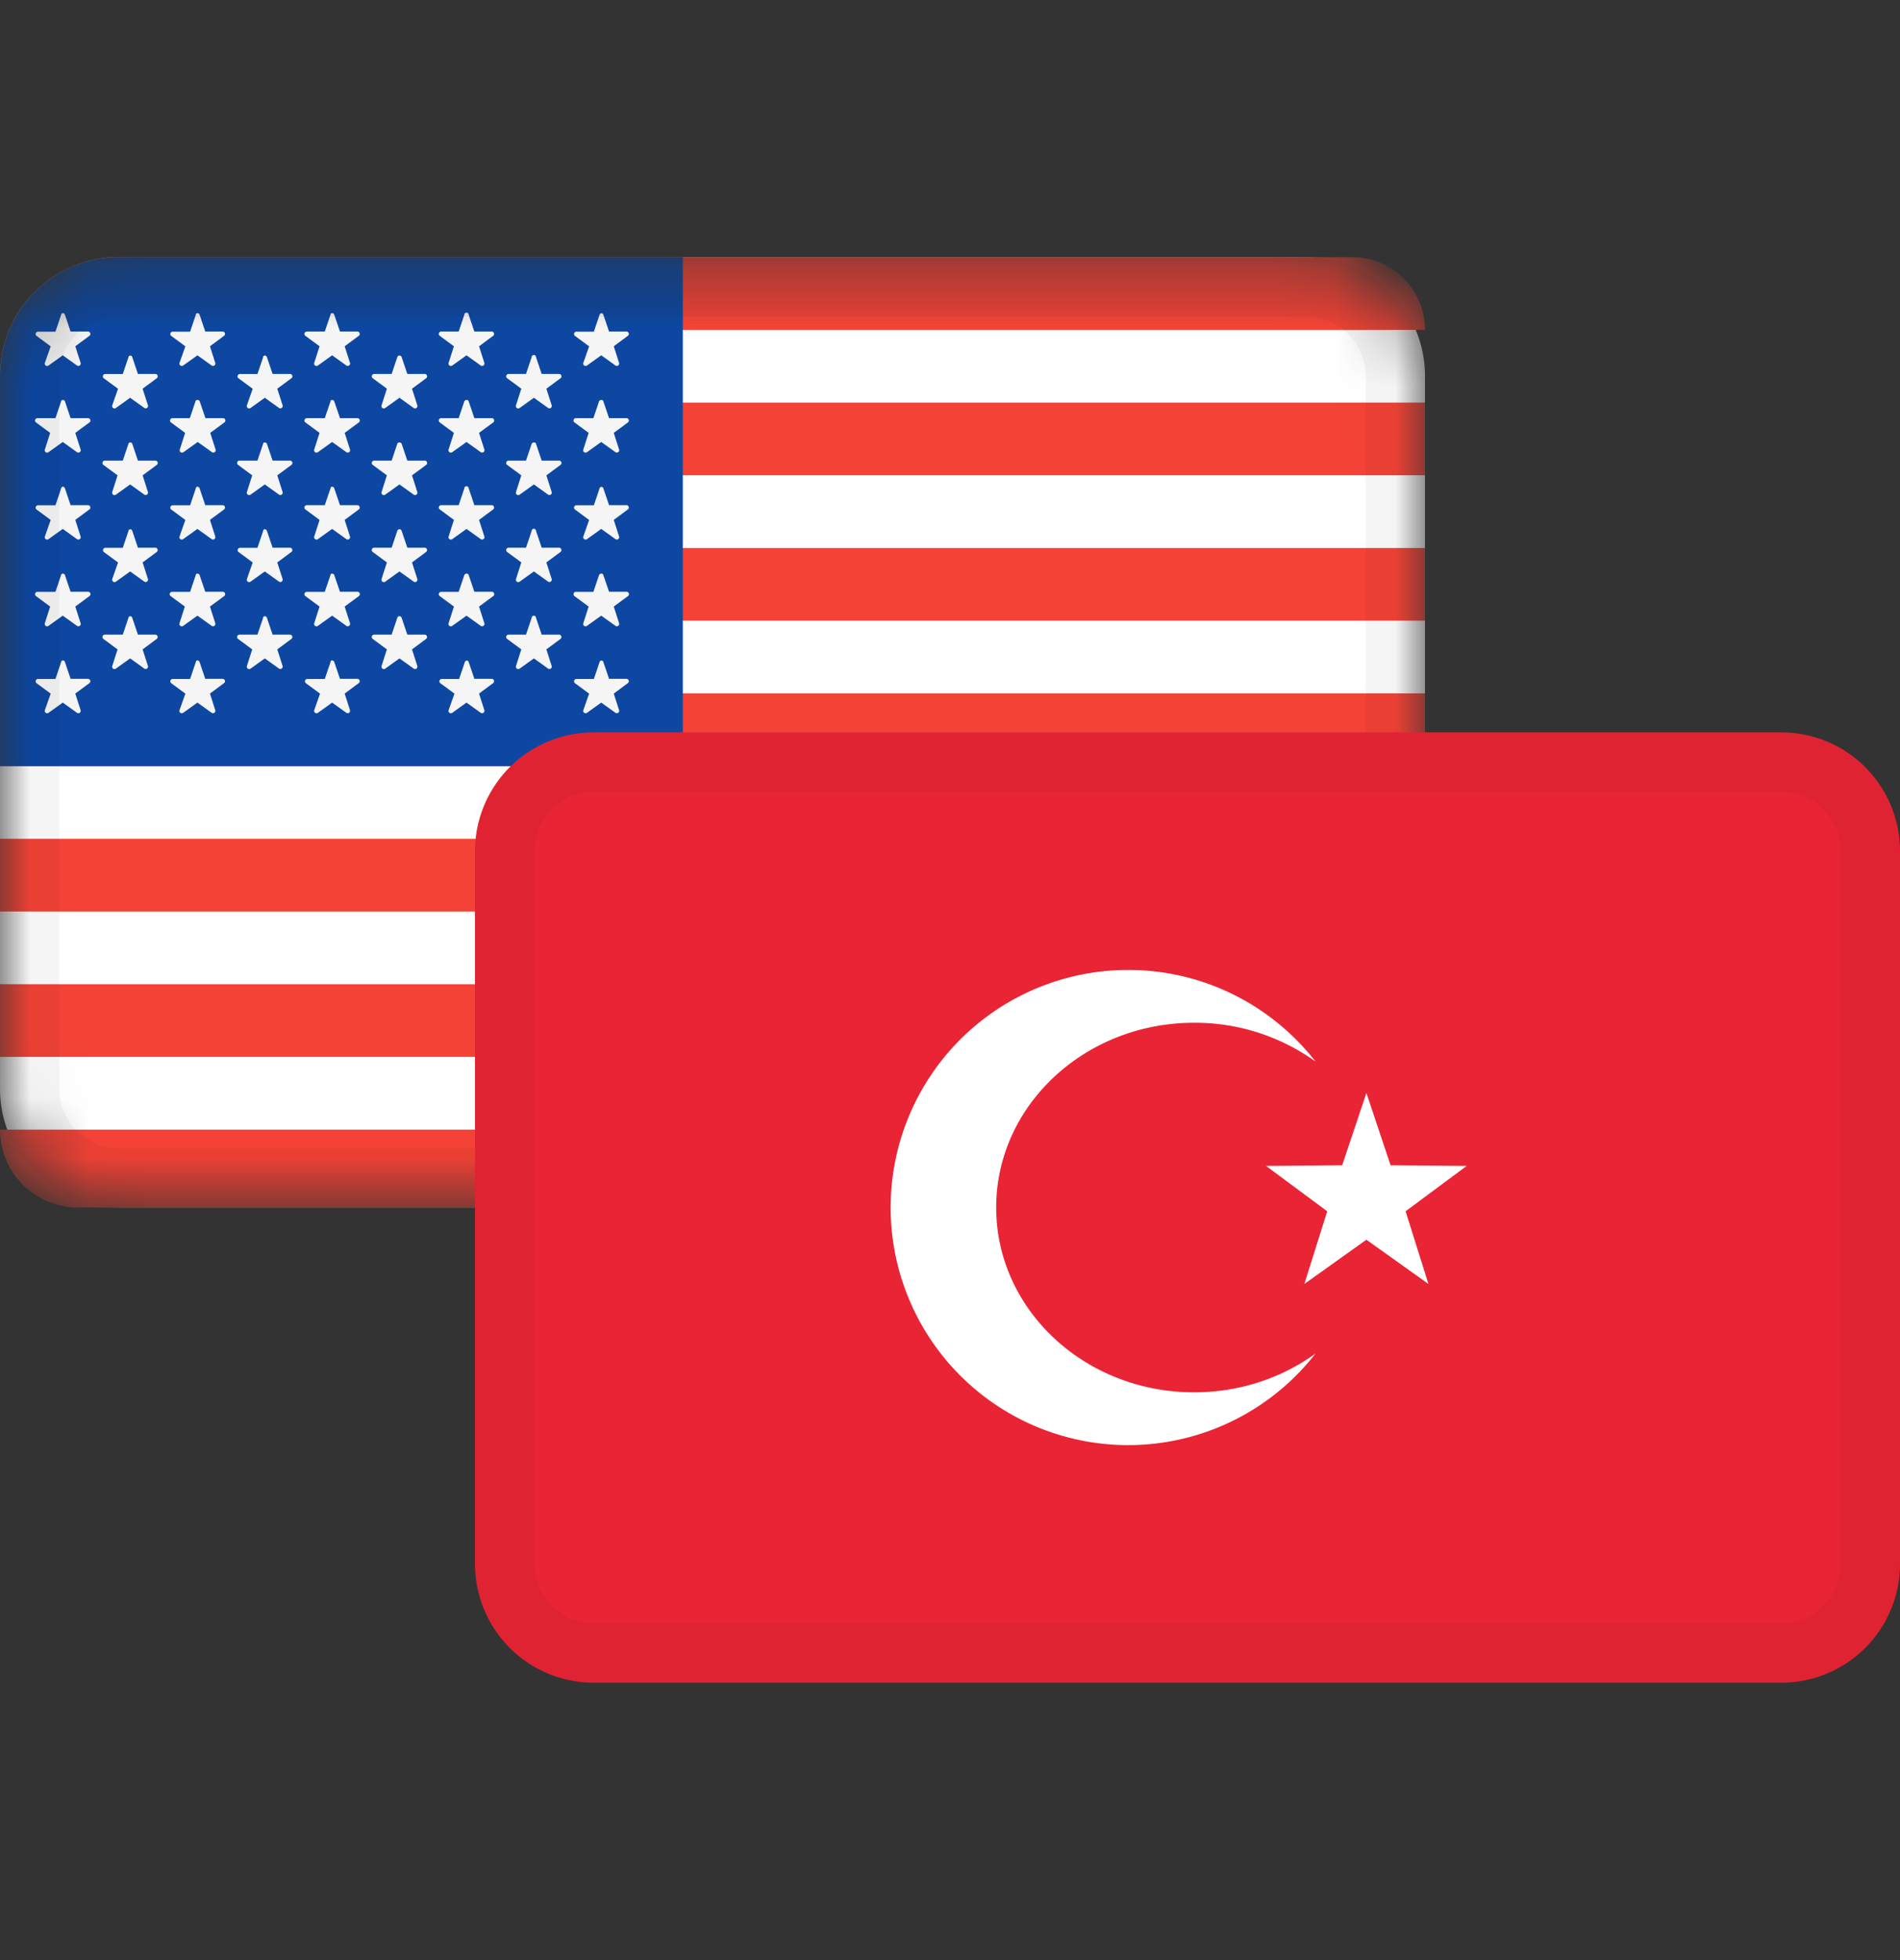 <svg width="32" height="33" fill="none" xmlns="http://www.w3.org/2000/svg"><rect width="100%" height="100%" fill="#333333" stroke="none"/><mask id="a" maskUnits="userSpaceOnUse" x="0" y="4" width="24" height="17"><path d="M22 4.33H2a2 2 0 0 0-2 2v12a2 2 0 0 0 2 2h20a2 2 0 0 0 2-2v-12a2 2 0 0 0-2-2z" fill="#fff"/></mask><g mask="url(#a)"><path d="M22 4.33H2a2 2 0 0 0-2 2v12a2 2 0 0 0 2 2h20a2 2 0 0 0 2-2v-12a2 2 0 0 0-2-2z" fill="#fff"/><path d="M24 19.018c0 .725-.587 1.312-1.312 1.312H1.312A1.312 1.312 0 0 1 0 19.018h24zm0-2.448v1.224H0V16.57h24zm0-2.448v1.224H0v-1.224h24zm0-2.448v1.224H0v-1.224h24zm0-2.448v1.224H0V9.226h24zm0-2.448v1.224H0V6.778h24zM22.776 4.33c.634 0 1.155.482 1.218 1.1l.006.124H.688c0-.676.548-1.224 1.224-1.224h20.864z" fill="#F44336"/><path d="M2 4.33h9.5v8.568H0V6.33a2 2 0 0 1 2-2z" fill="#0D47A1"/><path d="m1.094 11.147.095.282h.295a.04.04 0 0 1 .024.07l-.24.178.09.281a.04.04 0 0 1-.061.043l-.24-.172-.24.172a.04.04 0 0 1-.062-.043l.099-.28-.24-.177a.04.04 0 0 1 .024-.07h.296l.095-.282c.005-.04.053-.04.065-.002zm9.035-.026c.016 0 .03.01.033.026l.096.282h.295a.04.04 0 0 1 .024.07l-.24.178.09.281a.04.04 0 0 1-.061.043l-.24-.172-.24.172a.04.04 0 0 1-.062-.043l.098-.28-.24-.177a.04.04 0 0 1 .024-.07h.296l.095-.282a.033.033 0 0 1 .032-.027zm-2.269 0c.016 0 .03.01.034.026l.095.282h.295a.04.04 0 0 1 .024.07l-.24.178.09.281a.04.04 0 0 1-.061.043l-.24-.172-.24.172a.04.04 0 0 1-.062-.043l.099-.28-.24-.177a.04.04 0 0 1 .024-.07h.295l.095-.282a.033.033 0 0 1 .032-.027zm-4.498.026.095.282h.295a.04.04 0 0 1 .024.07l-.24.178.09.281a.04.04 0 0 1-.061.043l-.24-.172-.24.172a.04.04 0 0 1-.062-.043l.099-.28-.24-.177a.04.04 0 0 1 .024-.07h.296l.095-.282c0-.04.053-.04.065-.002zm2.268 0 .096.282h.295a.04.04 0 0 1 .024.07l-.24.178.09.281a.04.04 0 0 1-.061.043l-.24-.172-.24.172a.04.04 0 0 1-.062-.043l.098-.28-.24-.177a.04.04 0 0 1 .024-.07h.296l.096-.282c0-.04.053-.04.064-.002zm-3.402-.744.095.282h.295a.04.04 0 0 1 .024.07l-.24.178.09.281a.04.04 0 0 1-.06.043l-.24-.172-.24.172a.04.04 0 0 1-.062-.043l.09-.281-.24-.177a.04.04 0 0 1 .024-.071h.304l.095-.282c.006-.038.054-.038.065 0zm6.782-.032a.037.037 0 0 1 .018.032l.095.282h.295a.04.04 0 0 1 .024.07l-.24.178.09.281a.04.04 0 0 1-.06.043l-.24-.172-.24.172a.04.04 0 0 1-.062-.043l.09-.281-.24-.177a.04.04 0 0 1 .024-.071h.295l.095-.282a.037.037 0 0 1 .056-.032zm-2.245.032.095.282h.295a.04.04 0 0 1 .024.07l-.24.178.09.281a.04.04 0 0 1-.061.043l-.24-.172-.24.172a.04.04 0 0 1-.062-.043l.09-.281-.24-.177a.04.04 0 0 1 .025-.071h.295l.095-.282c.01-.038.063-.038.074 0zm-2.269 0 .095.282h.295a.04.04 0 0 1 .024.07l-.24.178.09.281a.04.04 0 0 1-.06.043l-.24-.172-.24.172a.04.04 0 0 1-.062-.043l.09-.281-.24-.177a.04.04 0 0 1 .024-.071h.304l.095-.282c.001-.038.054-.038.065 0zm-1.134-.72.095.28h.295a.04.04 0 0 1 .024.072l-.24.177.09.281a.04.04 0 0 1-.061.044l-.24-.172-.24.172a.04.04 0 0 1-.062-.044l.09-.281-.24-.177a.04.04 0 0 1 .025-.071h.304l.095-.282c0-.033.053-.033.065 0zm6.8 0 .096.28h.295a.04.04 0 0 1 .024.072l-.24.177.09.281a.04.04 0 0 1-.061.044l-.24-.172-.24.172a.04.04 0 0 1-.062-.044l.09-.281-.24-.177a.04.04 0 0 1 .024-.071h.296l.095-.282c.014-.033.067-.033.073 0zm-9.068 0 .095.28h.295a.04.04 0 0 1 .024.072l-.24.177.09.281a.04.04 0 0 1-.061.044l-.24-.172-.24.172a.04.04 0 0 1-.062-.044l.09-.281-.24-.177a.04.04 0 0 1 .025-.071h.304l.095-.282c.005-.033.053-.033.065 0zm6.8 0 .095.28h.295a.04.04 0 0 1 .024.072l-.24.177.09.281a.04.04 0 0 1-.061.044l-.24-.172-.24.172a.04.04 0 0 1-.062-.044l.09-.281-.24-.177a.04.04 0 0 1 .025-.071h.295l.095-.282c.014-.033.067-.033.074 0zm-2.264 0 .096.28h.295a.04.04 0 0 1 .024.072l-.24.177.09.281a.04.04 0 0 1-.061.044l-.24-.172-.24.172a.04.04 0 0 1-.062-.044l.09-.281-.24-.177a.04.04 0 0 1 .024-.071h.304l.096-.282c0-.033.053-.033.064 0zm-3.402-.744.095.282h.295a.04.04 0 0 1 .024.07l-.24.178.09.281a.04.04 0 0 1-.06.043l-.24-.172-.24.172a.04.04 0 0 1-.062-.043l.098-.28-.24-.177a.04.04 0 0 1 .024-.07h.296l.095-.282c.006-.04.054-.04.065-.002zm6.763-.037c.02 0 .037.017.037.037l.095.282h.295a.04.04 0 0 1 .024.07l-.24.178.09.281a.04.04 0 0 1-.06.043l-.24-.172-.24.172a.04.04 0 0 1-.062-.043l.09-.281-.24-.177a.04.04 0 0 1 .024-.071h.295l.095-.282c0-.02.017-.037.037-.037zm-2.226.037.095.282h.295a.04.04 0 0 1 .024.07l-.24.178.09.281a.04.04 0 0 1-.061.043l-.24-.172-.24.172a.04.04 0 0 1-.062-.043l.09-.281-.24-.177a.04.04 0 0 1 .025-.071h.295l.095-.282c.01-.038.063-.038.074 0zm-2.269 0 .095.282h.295a.04.04 0 0 1 .024.07l-.24.178.09.281a.04.04 0 0 1-.06.043l-.24-.172-.24.172a.04.04 0 0 1-.062-.043l.098-.28-.24-.177a.04.04 0 0 1 .024-.07h.296l.095-.282c.001-.04.054-.04.065-.002zm-1.134-.716.095.282h.295a.04.04 0 0 1 .024.07l-.24.178.09.281a.04.04 0 0 1-.061.043l-.24-.172-.24.172a.04.04 0 0 1-.062-.043l.099-.28-.24-.177a.04.04 0 0 1 .024-.07h.296l.095-.282c0-.04.053-.04.065-.002zm6.767-.026c.016 0 .03.01.033.026l.096.282h.295a.04.04 0 0 1 .024.07l-.24.178.09.281a.04.04 0 0 1-.061.043l-.24-.172-.24.172a.04.04 0 0 1-.062-.043l.098-.28-.24-.177a.04.04 0 0 1 .024-.07h.296l.095-.282a.034.034 0 0 1 .032-.028zm-2.272-.01c.02 0 .037.016.037.036l.095.282h.295a.04.04 0 0 1 .024.07l-.24.178.09.281a.04.04 0 0 1-.061.043l-.24-.172-.24.172a.04.04 0 0 1-.062-.043l.09-.281-.24-.177a.04.04 0 0 1 .025-.071h.295l.095-.282c0-.02.016-.037.037-.037zm-6.763.036.095.282h.295a.04.04 0 0 1 .024.07l-.24.178.09.281a.04.04 0 0 1-.061.043l-.24-.172-.24.172a.04.04 0 0 1-.062-.043l.099-.28-.24-.177a.04.04 0 0 1 .024-.07h.296l.095-.282c.005-.04.053-.04.065-.002zm4.536 0 .096.282h.295a.04.04 0 0 1 .024.07l-.24.178.09.281a.04.04 0 0 1-.061.043l-.24-.172-.24.172a.04.04 0 0 1-.062-.043l.09-.281-.24-.177a.04.04 0 0 1 .024-.071h.304l.096-.282c0-.038.053-.038.064 0zm-3.402-.75.095.282h.295a.04.04 0 0 1 .024.071l-.24.177.09.282a.04.04 0 0 1-.06.043l-.24-.172-.24.172a.04.04 0 0 1-.062-.043l.09-.282-.24-.177a.04.04 0 0 1 .024-.071h.304l.095-.282c.006-.032.054-.032.065 0zm4.537 0 .095.282h.295a.04.04 0 0 1 .024.071l-.24.177.09.282a.04.04 0 0 1-.061.043l-.24-.172-.24.172a.04.04 0 0 1-.062-.043l.09-.282-.24-.177a.04.04 0 0 1 .025-.071h.295l.095-.282c.01-.032.063-.032.074 0zm-2.269 0 .095.282h.295a.04.04 0 0 1 .024.071l-.24.177.09.282a.04.04 0 0 1-.06.043l-.24-.172-.24.172a.04.04 0 0 1-.062-.043l.09-.282-.24-.177a.04.04 0 0 1 .024-.071h.304l.095-.282c.001-.032.054-.032.065 0zm4.532 0 .095.282h.295a.04.04 0 0 1 .024.071l-.24.177.09.282a.04.04 0 0 1-.06.043l-.24-.172-.24.172a.04.04 0 0 1-.062-.043l.09-.282-.24-.177a.04.04 0 0 1 .024-.071h.295l.095-.282c.015-.032.068-.032.074 0zM5.63 6.758l.096.282h.295a.04.04 0 0 1 .024.071l-.24.177.09.281a.04.04 0 0 1-.061.044l-.24-.172-.24.172a.04.04 0 0 1-.062-.044l.09-.281-.24-.177a.04.04 0 0 1 .024-.071h.304l.096-.282c0-.033.053-.033.064 0zm-4.536 0 .095.282h.295a.04.04 0 0 1 .024.071l-.24.177.09.281a.04.04 0 0 1-.061.044l-.24-.172-.24.172a.04.04 0 0 1-.062-.044l.09-.281-.24-.177A.04.04 0 0 1 .63 7.04h.304l.095-.282c.005-.033.053-.033.065 0zm2.27 0 .096.282h.297a.04.04 0 0 1 .024.071l-.24.177.09.281a.04.04 0 0 1-.061.044l-.24-.172-.24.172a.04.04 0 0 1-.062-.044l.09-.281-.24-.177a.04.04 0 0 1 .024-.071h.295l.095-.282c.006-.033.058-.033.073 0zm4.53 0 .095.282h.295a.04.04 0 0 1 .024.071l-.24.177.09.281a.04.04 0 0 1-.061.044l-.24-.172-.24.172a.04.04 0 0 1-.062-.044l.09-.281-.24-.177a.04.04 0 0 1 .025-.071h.295l.095-.282c.014-.033.067-.033.074 0zm2.268 0 .096.282h.295a.04.04 0 0 1 .024.071l-.24.177.09.281a.04.04 0 0 1-.061.044l-.24-.172-.24.172a.04.04 0 0 1-.062-.044l.09-.281-.24-.177a.04.04 0 0 1 .024-.071h.296l.095-.282c.014-.033.067-.033.073 0zm-3.397-.744.095.282h.295a.04.04 0 0 1 .024.071l-.24.177.09.281a.04.04 0 0 1-.061.044l-.24-.172-.24.172a.04.04 0 0 1-.062-.044l.09-.281-.24-.177a.04.04 0 0 1 .025-.071h.295l.095-.282c.01-.038.063-.038.074 0zm-2.269 0 .095.282h.295a.04.04 0 0 1 .024.071l-.24.177.09.281a.04.04 0 0 1-.06.044l-.24-.172-.24.172a.04.04 0 0 1-.062-.044l.098-.28-.24-.176a.04.04 0 0 1 .024-.072h.296l.095-.281c.001-.04.054-.04.065-.002zm-2.268 0 .095.282h.295a.04.04 0 0 1 .024.071l-.24.177.09.281a.04.04 0 0 1-.06.044l-.24-.172-.24.172a.04.04 0 0 1-.062-.044l.098-.28-.24-.176a.04.04 0 0 1 .024-.072h.296l.095-.281c.006-.04.054-.04.065-.002zm6.782-.032a.037.037 0 0 1 .018.032l.095.282h.295a.04.04 0 0 1 .024.071l-.24.177.09.281a.04.04 0 0 1-.06.044l-.24-.172-.24.172a.04.04 0 0 1-.062-.044l.09-.281-.24-.177a.04.04 0 0 1 .024-.071h.295l.095-.282a.037.037 0 0 1 .056-.032zM1.094 5.3l.095.282h.295a.04.04 0 0 1 .024.07l-.24.178.09.281a.04.04 0 0 1-.061.043l-.24-.172-.24.172a.04.04 0 0 1-.062-.043l.099-.28-.24-.177a.04.04 0 0 1 .024-.07h.296l.095-.282c.005-.04.053-.04.065-.002zm2.268 0 .095.282h.295a.04.04 0 0 1 .024.07l-.24.178.09.281a.04.04 0 0 1-.061.043l-.24-.172-.24.172a.04.04 0 0 1-.062-.043l.099-.28-.24-.177a.04.04 0 0 1 .024-.07h.296l.095-.282c0-.04.053-.04.065-.002zm2.268 0 .096.282h.295a.04.04 0 0 1 .024.07l-.24.178.09.281a.04.04 0 0 1-.061.043l-.24-.172-.24.172a.04.04 0 0 1-.062-.043l.09-.281-.24-.177a.04.04 0 0 1 .024-.071h.304l.096-.282c0-.038.053-.038.064 0zm2.245-.032a.037.037 0 0 1 .019.032l.095.282h.295a.04.04 0 0 1 .024.07l-.24.178.09.281a.04.04 0 0 1-.061.043l-.24-.172-.24.172a.04.04 0 0 1-.062-.043l.09-.281-.24-.177a.04.04 0 0 1 .025-.071h.295L7.82 5.3a.037.037 0 0 1 .055-.032zm2.254.006c.016 0 .03.01.033.026l.096.282h.295a.04.04 0 0 1 .024.07l-.24.178.09.281a.04.04 0 0 1-.061.043l-.24-.172-.24.172a.04.04 0 0 1-.062-.043l.098-.28-.24-.177a.04.04 0 0 1 .024-.07h.296l.095-.282a.034.034 0 0 1 .032-.028z" fill="#F5F5F5"/><path fill-rule="evenodd" clip-rule="evenodd" d="M22 5.33H2a1 1 0 0 0-1 1v12a1 1 0 0 0 1 1h20a1 1 0 0 0 1-1v-12a1 1 0 0 0-1-1zm-20-1a2 2 0 0 0-2 2v12a2 2 0 0 0 2 2h20a2 2 0 0 0 2-2v-12a2 2 0 0 0-2-2H2z" fill="#000" fill-opacity=".04"/></g><path d="M30 12.33H10a2 2 0 0 0-2 2v12a2 2 0 0 0 2 2h20a2 2 0 0 0 2-2v-12a2 2 0 0 0-2-2z" fill="#E92434"/><path d="m23.013 20.872-1.045.745.385-1.224-1.031-.764 1.283-.011.408-1.217.407 1.217 1.283.011-1.03.764.385 1.224-1.045-.745z" fill="#fff"/><path d="M19 16.33c1.282 0 2.424.604 3.156 1.542a3.48 3.48 0 0 0-2.045-.653c-1.84 0-3.333 1.393-3.333 3.111 0 1.719 1.492 3.111 3.333 3.111.77 0 1.48-.244 2.045-.653A4 4 0 1 1 19 16.33z" fill="#fff"/><path fill-rule="evenodd" clip-rule="evenodd" d="M30 13.33H10a1 1 0 0 0-1 1v12a1 1 0 0 0 1 1h20a1 1 0 0 0 1-1v-12a1 1 0 0 0-1-1zm-20-1a2 2 0 0 0-2 2v12a2 2 0 0 0 2 2h20a2 2 0 0 0 2-2v-12a2 2 0 0 0-2-2H10z" fill="#000" fill-opacity=".04"/></svg>